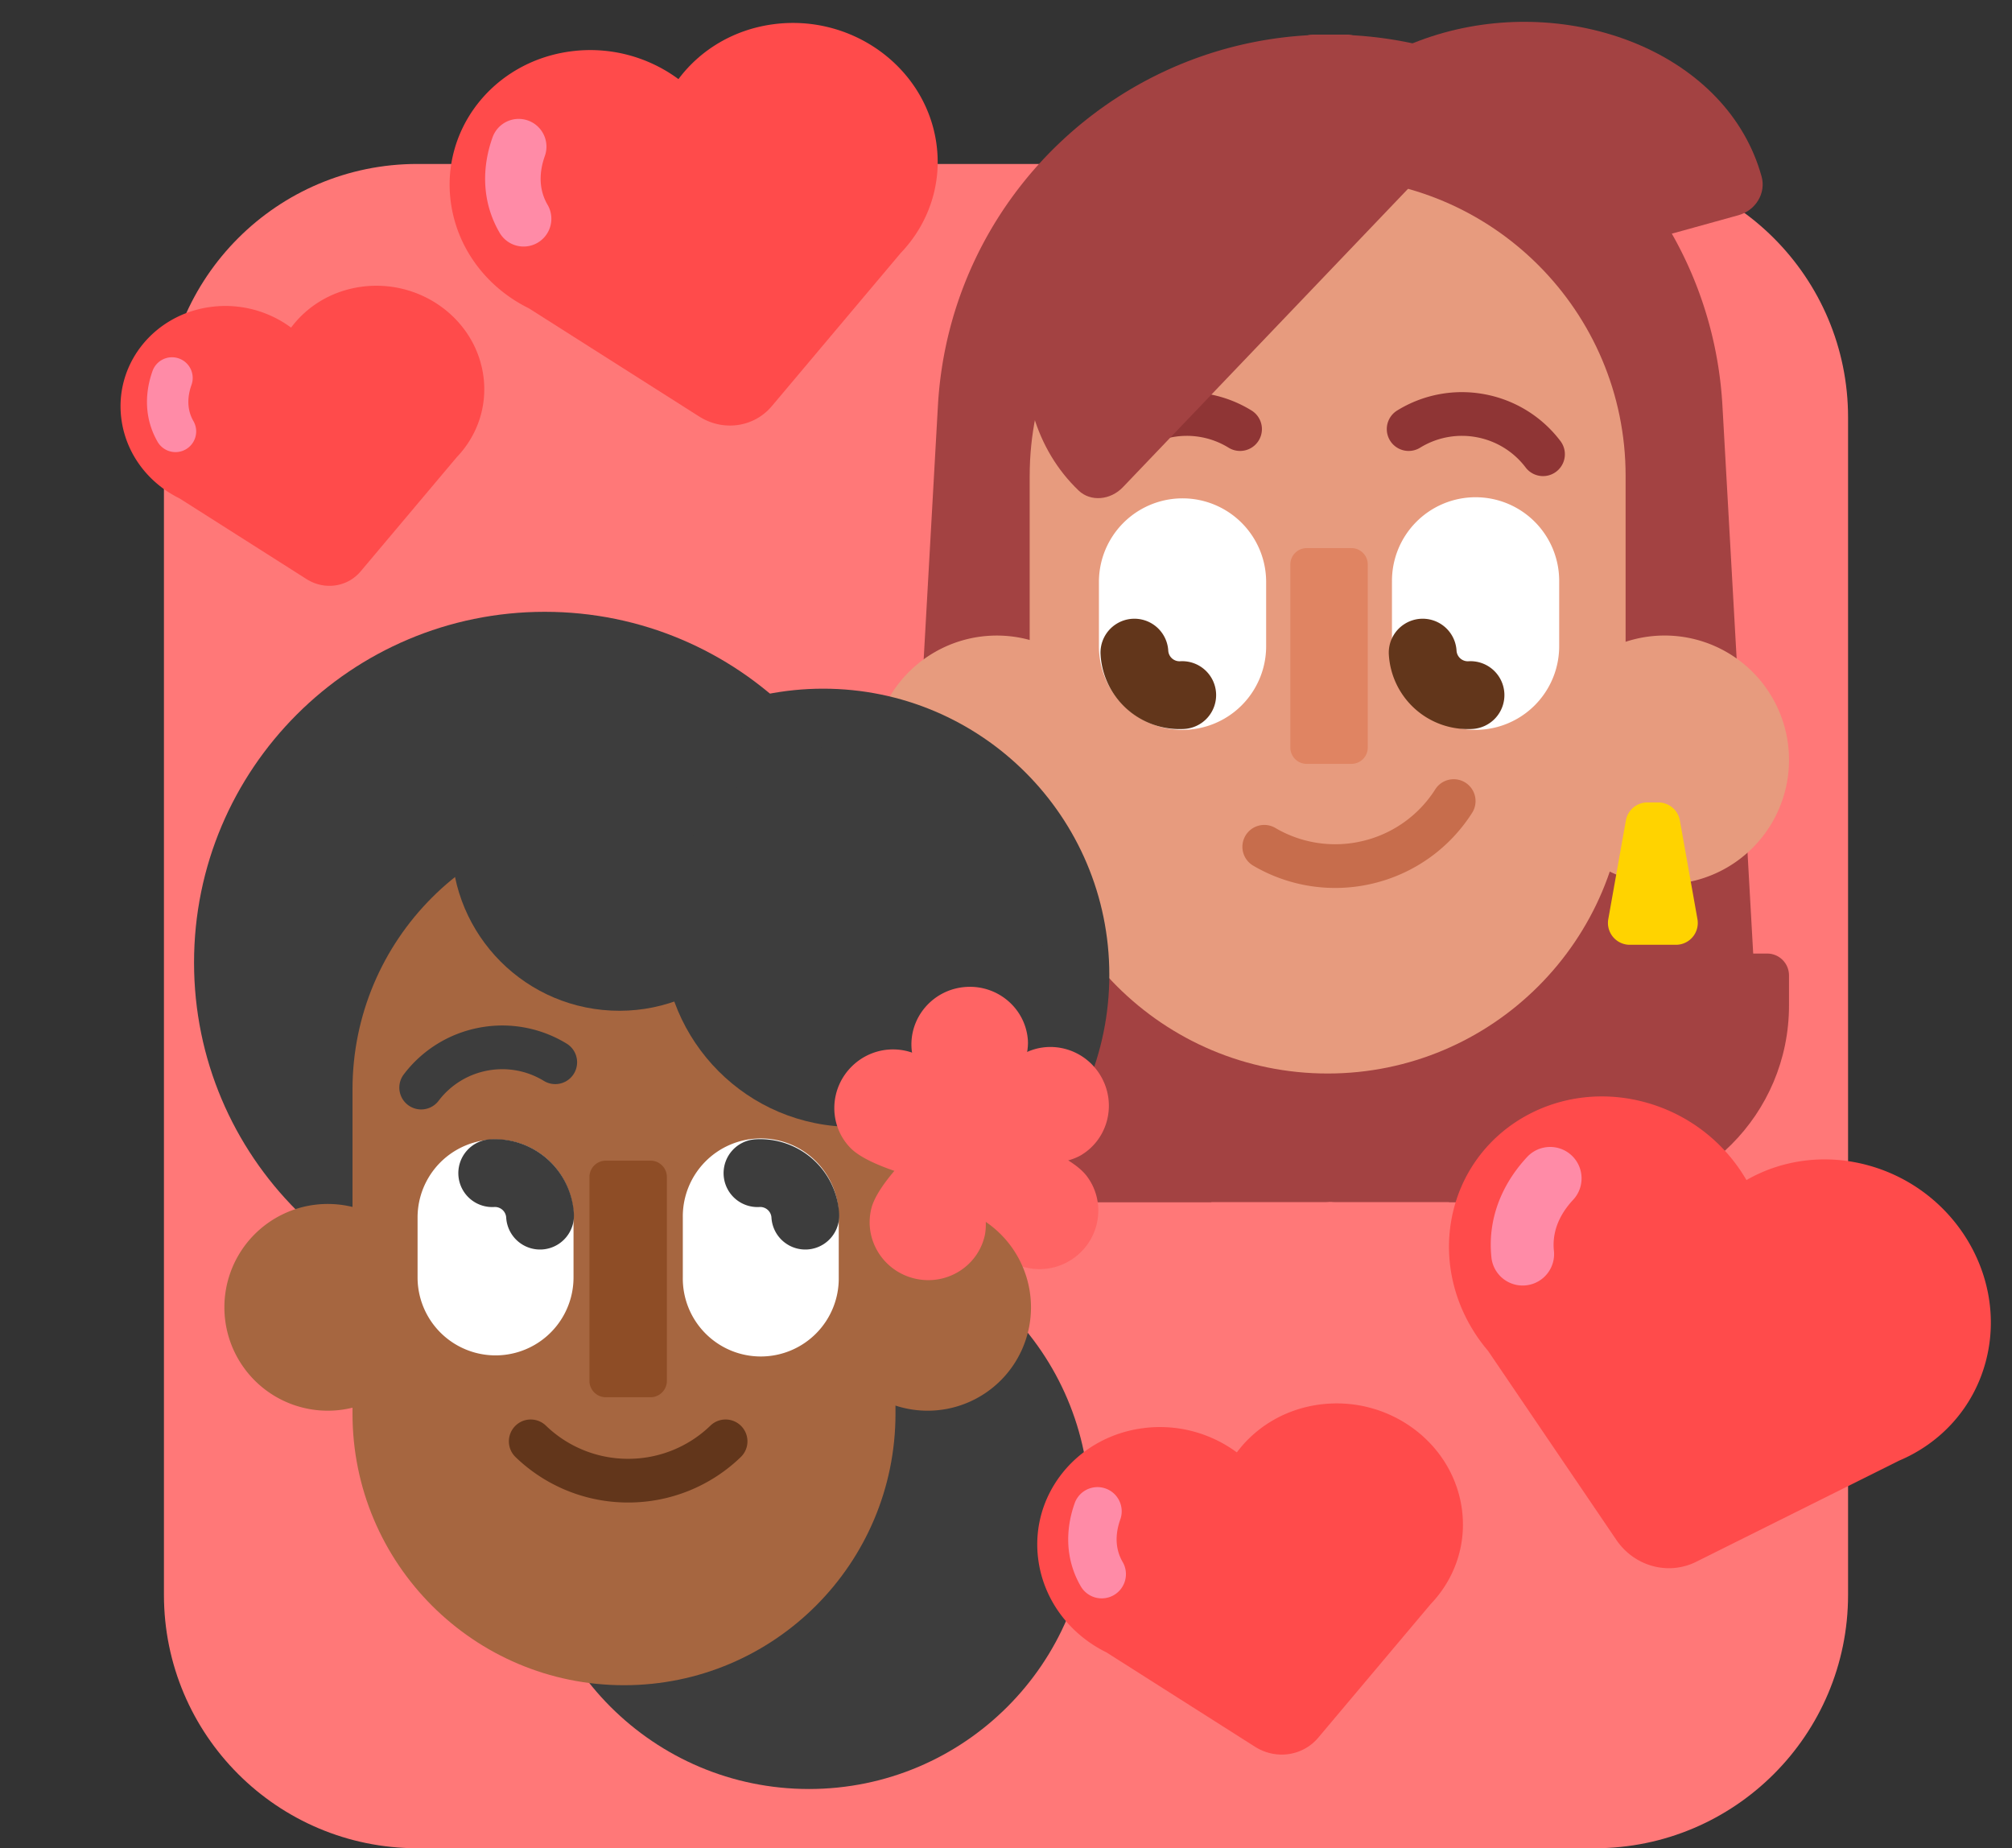 <svg viewBox="0 0 135 124" fill="none" xmlns="http://www.w3.org/2000/svg"><rect x="0" y="0" width="135" height="124" fill="#333333" stroke="none"/><g clip-path="url(#clip0)"><path fill-rule="evenodd" clip-rule="evenodd" d="M28 11h79c9.389 0 17 7.611 17 17v79c0 9.389-7.611 17-17 17H28c-9.389 0-17-7.611-17-17V28c0-9.389 7.611-17 17-17z" fill="#FF7878"/><path d="M58.466 65.44c0-.81.656-1.466 1.466-1.466H81.28V80.65H71.66c-7.287 0-13.194-5.907-13.194-13.194V65.44zM120.038 65.44c0-.81-.657-1.466-1.466-1.466H97.223V80.65h9.621c7.287 0 13.194-5.907 13.194-13.194V65.44zM116.64 14.441l-30.29 8.383c-1.214.335-2.456-.328-2.775-1.481-2.247-8.118 4.44-16.695 13.32-19.153 8.908-2.465 19.047 1.5 21.304 9.654.307 1.11-.391 2.274-1.559 2.597z" fill="#A34242"/><path d="M62.931 27.23C63.716 13.254 75.28 2.322 89.278 2.322h1.103c.81 0 1.466.656 1.466 1.466v73.93a2.932 2.932 0 0 1-2.932 2.932H72.337c-6.736 0-12.087-5.66-11.71-12.385l2.304-41.035z" fill="#A34242"/><path d="M115.572 27.23c-.785-13.976-12.347-24.908-26.346-24.908h-1.103c-.81 0-1.466.656-1.466 1.466v73.93a2.932 2.932 0 0 0 2.932 2.932h16.578c6.735 0 12.087-5.66 11.709-12.385l-2.304-41.035z" fill="#A34242"/><path d="M111.692 59.33a8.346 8.346 0 1 0 0-16.692 8.346 8.346 0 0 0 0 16.692zM66.883 59.33a8.345 8.345 0 1 0 0-16.69 8.345 8.345 0 0 0 0 16.69z" fill="#E79B7E"/><path d="M65.288 55.046c.125-.7.733-1.209 1.443-1.209h.737c.71 0 1.318.51 1.443 1.21l1.18 6.617c.16.898-.53 1.723-1.444 1.723h-3.096a1.466 1.466 0 0 1-1.443-1.723l1.18-6.618zM109.092 55.046c.124-.7.732-1.209 1.443-1.209h.736c.711 0 1.319.51 1.444 1.21l1.179 6.617a1.465 1.465 0 0 1-1.443 1.723h-3.096a1.466 1.466 0 0 1-1.443-1.723l1.18-6.618z" fill="#FFD300"/><path d="M69.09 31.924c0-11.041 8.95-19.992 19.992-19.992 11.041 0 19.992 8.95 19.992 19.992v20.107c0 11.041-8.951 19.992-19.992 19.992-11.042 0-19.993-8.95-19.993-19.992V31.924z" fill="#E79B7E"/><path fill-rule="evenodd" clip-rule="evenodd" d="M99.08 29.334a5.34 5.34 0 0 1 3.285 2.028 1.466 1.466 0 0 0 2.336-1.772 8.271 8.271 0 0 0-5.081-3.138 8.27 8.27 0 0 0-5.872 1.088 1.466 1.466 0 0 0 1.537 2.497 5.34 5.34 0 0 1 3.796-.703zM78.641 29.334a5.34 5.34 0 0 0-3.284 2.028 1.466 1.466 0 1 1-2.336-1.772 8.27 8.27 0 0 1 5.081-3.138 8.27 8.27 0 0 1 5.872 1.088 1.466 1.466 0 1 1-1.537 2.497 5.34 5.34 0 0 0-3.796-.703z" fill="#8F3535"/><path d="M84.955 39.045a5.61 5.61 0 0 0-11.22 0v4.311a5.61 5.61 0 0 0 11.22 0v-4.31zM93.398 39.045a5.61 5.61 0 1 1 11.219 0v4.311a5.61 5.61 0 1 1-11.22 0v-4.31z" fill="#fff"/><path d="M86.579 37.872a1.1 1.1 0 0 1 1.1-1.1h2.995a1.1 1.1 0 0 1 1.1 1.1V50.15a1.1 1.1 0 0 1-1.1 1.1h-2.996a1.1 1.1 0 0 1-1.1-1.1V37.872z" fill="#E08462"/><path d="M75.346 32.684L97.282 9.73c.879-.92.922-2.304.097-3.092-5.806-5.549-16.37-3.441-22.8 3.288-6.451 6.75-8.036 17.413-2.204 22.986.795.76 2.125.657 2.971-.228z" fill="#A34242"/><path d="M54.278 120.026c10.398 0 18.827-8.429 18.827-18.827 0-10.398-8.43-18.827-18.827-18.827-10.398 0-18.827 8.429-18.827 18.827 0 10.398 8.429 18.827 18.827 18.827z" fill="#3D3D3D"/><path d="M55.234 84.602c10.603 0 19.199-8.596 19.199-19.199 0-10.603-8.596-19.199-19.2-19.199-10.603 0-19.198 8.596-19.198 19.2 0 10.602 8.595 19.198 19.199 19.198z" fill="#3D3D3D"/><path d="M36.553 88.112c12.996 0 23.532-10.536 23.532-23.533 0-12.997-10.536-23.532-23.532-23.532-12.997 0-23.533 10.535-23.533 23.532s10.536 23.533 23.533 23.533z" fill="#3D3D3D"/><path d="M21.991 94.645a6.935 6.935 0 1 0 0-13.87 6.935 6.935 0 0 0 0 13.87z" fill="#A66640"/><path d="M23.652 73.098c0-10.06 8.156-18.216 18.217-18.216 10.06 0 18.216 8.156 18.216 18.216v21.749c0 10.061-8.156 18.216-18.216 18.216-10.061 0-18.217-8.155-18.217-18.216V73.098z" fill="#A66640"/><path fill-rule="evenodd" clip-rule="evenodd" d="M32.713 71.826a5.339 5.339 0 0 0-3.285 2.028 1.466 1.466 0 0 1-2.336-1.772 8.271 8.271 0 0 1 5.081-3.138 8.272 8.272 0 0 1 5.872 1.088 1.466 1.466 0 0 1-1.536 2.497 5.34 5.34 0 0 0-3.796-.703z" fill="#3D3D3D"/><path d="M39.55 78.969a1.1 1.1 0 0 1 1.1-1.1h2.996a1.1 1.1 0 0 1 1.1 1.1v13.673a1.1 1.1 0 0 1-1.1 1.1H40.65a1.1 1.1 0 0 1-1.1-1.1V78.969z" fill="#8E4D26"/><path fill-rule="evenodd" clip-rule="evenodd" d="M34.555 95.684c.562-.583 1.49-.6 2.073-.038a7.924 7.924 0 0 0 5.52 2.227 7.924 7.924 0 0 0 5.52-2.227 1.466 1.466 0 0 1 2.036 2.11 10.856 10.856 0 0 1-7.556 3.049 10.857 10.857 0 0 1-7.555-3.048 1.466 1.466 0 0 1-.038-2.073z" fill="#62361B"/><path d="M40.999 67.8c6.207.305 11.487-4.478 11.793-10.685.306-6.208-4.478-11.488-10.685-11.794C35.9 45.017 30.62 49.8 30.314 56.007c-.306 6.207 4.478 11.487 10.685 11.793z" fill="#3D3D3D"/><path d="M56.593 75.588c7.021.346 12.993-5.064 13.339-12.085.346-7.02-5.064-12.993-12.085-13.339-7.02-.346-12.993 5.065-13.339 12.085-.346 7.021 5.065 12.993 12.085 13.339z" fill="#3D3D3D"/><path d="M73.832 72.146c-1.117-1.85-3.501-2.455-5.326-1.353-1.036.625-2.297 2.49-3.785 5.596a1.29 1.29 0 0 0 1.115 1.846c3.441.13 5.68-.119 6.715-.744 1.825-1.102 2.398-3.495 1.281-5.345z" fill="#FF6464"/><path d="M72.154 84.327c1.713-1.317 2.047-3.755.748-5.445-.738-.958-2.733-2.003-5.986-3.133a1.29 1.29 0 0 0-1.71 1.315c.258 3.434.756 5.63 1.493 6.59 1.3 1.689 3.742 1.99 5.455.673zM57.209 71.493c-1.567 1.489-1.645 3.948-.176 5.493.833.877 2.926 1.707 6.279 2.492a1.29 1.29 0 0 0 1.563-1.486c-.614-3.388-1.338-5.52-2.171-6.397-1.47-1.545-3.93-1.59-5.495-.102z" fill="#FF6464"/><path d="M64.76 66.219c-2.153.17-3.763 2.032-3.594 4.157.096 1.206 1.199 3.169 3.31 5.889a1.29 1.29 0 0 0 2.15-.17c1.656-3.02 2.436-5.132 2.34-6.338-.168-2.125-2.051-3.71-4.205-3.538z" fill="#FF6464"/><path d="M62.158 94.645a6.935 6.935 0 1 0 0-13.869 6.935 6.935 0 0 0 0 13.869z" fill="#A66640"/><path d="M61.329 85.768c2.097.522 4.214-.732 4.729-2.801.291-1.174-.132-3.386-1.27-6.635a1.29 1.29 0 0 0-2.093-.521c-2.529 2.337-3.939 4.093-4.23 5.267-.516 2.069.767 4.169 2.864 4.69z" fill="#FF6464"/><path d="M38.482 81.682a5.232 5.232 0 1 0-10.464 0v4.02a5.232 5.232 0 1 0 10.464 0v-4.02zM45.815 85.703a5.232 5.232 0 1 0 10.463 0v-4.02a5.232 5.232 0 1 0-10.463 0v4.02z" fill="#fff"/><path fill-rule="evenodd" clip-rule="evenodd" d="M30.757 78.843a2.275 2.275 0 0 1 2.136-2.406 5.309 5.309 0 0 1 5.614 4.985 2.275 2.275 0 1 1-4.542.27.758.758 0 0 0-.802-.713 2.275 2.275 0 0 1-2.406-2.136z" fill="#3D3D3D"/><path fill-rule="evenodd" clip-rule="evenodd" d="M100.938 46.5a2.275 2.275 0 0 1-2.136 2.406 5.309 5.309 0 0 1-5.614-4.985 2.275 2.275 0 0 1 4.542-.27.758.758 0 0 0 .802.713 2.275 2.275 0 0 1 2.406 2.136z" fill="#62361B"/><path fill-rule="evenodd" clip-rule="evenodd" d="M48.555 78.843a2.275 2.275 0 0 1 2.136-2.406 5.309 5.309 0 0 1 5.614 4.985 2.275 2.275 0 0 1-4.542.27.758.758 0 0 0-.802-.713 2.275 2.275 0 0 1-2.406-2.136z" fill="#3D3D3D"/><path fill-rule="evenodd" clip-rule="evenodd" d="M81.595 46.5a2.275 2.275 0 0 1-2.136 2.406 5.309 5.309 0 0 1-5.614-4.985 2.275 2.275 0 1 1 4.542-.27.758.758 0 0 0 .802.713 2.275 2.275 0 0 1 2.406 2.136z" fill="#62361B"/><path fill-rule="evenodd" clip-rule="evenodd" d="M83.564 56.07a1.466 1.466 0 0 1 2.006-.523 7.925 7.925 0 0 0 5.889.87 7.924 7.924 0 0 0 4.844-3.46 1.466 1.466 0 0 1 2.473 1.576 10.856 10.856 0 0 1-6.63 4.735 10.856 10.856 0 0 1-8.06-1.191 1.466 1.466 0 0 1-.522-2.006z" fill="#C76D4C"/><path d="M99.846 90.632c-2.2-2.58-3.174-6.086-2.31-9.494 1.416-5.575 7.216-8.78 12.956-7.156a11.268 11.268 0 0 1 6.691 5.19c2.371-1.363 5.32-1.794 8.253-.965 5.74 1.623 9.246 7.458 7.831 13.033-.803 3.165-3.019 5.565-5.836 6.753l-13.615 6.786c-1.881.937-4.156.313-5.368-1.472l-8.602-12.675z" fill="#FF4B4B"/><path fill-rule="evenodd" clip-rule="evenodd" d="M105.449 77.516c.851.794.898 2.129.104 2.98-1.009 1.083-1.422 2.27-1.285 3.46a2.109 2.109 0 0 1-4.189.48c-.3-2.613.685-4.986 2.39-6.815a2.109 2.109 0 0 1 2.98-.105z" fill="#FF8BA7"/><path d="M74.237 110.858c-2.346-1.152-4.109-3.333-4.54-6.008-.707-4.377 2.414-8.419 6.97-9.029a8.684 8.684 0 0 1 6.322 1.622c1.26-1.69 3.213-2.898 5.541-3.21 4.557-.61 8.824 2.443 9.53 6.819.401 2.485-.431 4.861-2.06 6.563l-7.55 8.969c-1.044 1.239-2.844 1.495-4.248.603l-9.965-6.329z" fill="#FF4B4B"/><path fill-rule="evenodd" clip-rule="evenodd" d="M74.183 99.866c.846.3 1.287 1.23.986 2.075-.382 1.074-.31 2.041.151 2.841a1.625 1.625 0 1 1-2.816 1.622c-1.012-1.757-1.042-3.736-.396-5.552a1.624 1.624 0 0 1 2.075-.986z" fill="#FF8BA7"/><path d="M35.49 20.687c-2.69-1.32-4.711-3.82-5.207-6.888-.81-5.017 2.768-9.651 7.992-10.35a9.956 9.956 0 0 1 7.248 1.859c1.444-1.938 3.684-3.323 6.353-3.68 5.224-.7 10.116 2.8 10.926 7.817.46 2.849-.495 5.573-2.361 7.525l-8.658 10.283c-1.196 1.42-3.26 1.713-4.87.69L35.49 20.688z" fill="#FF4B4B"/><path fill-rule="evenodd" clip-rule="evenodd" d="M35.428 8.085a1.863 1.863 0 0 1 1.13 2.38c-.438 1.231-.356 2.339.173 3.257a1.863 1.863 0 1 1-3.228 1.86c-1.16-2.015-1.196-4.284-.455-6.366a1.863 1.863 0 0 1 2.38-1.131z" fill="#FF8BA7"/><path d="M12.053 33.442c-2.005-.984-3.511-2.847-3.88-5.133-.604-3.74 2.062-7.194 5.956-7.715a7.42 7.42 0 0 1 5.402 1.386c1.076-1.445 2.745-2.477 4.735-2.743 3.893-.521 7.54 2.088 8.143 5.827.343 2.123-.368 4.154-1.76 5.608l-6.452 7.664c-.892 1.059-2.43 1.277-3.63.515l-8.514-5.409z" fill="#FF4B4B"/><path fill-rule="evenodd" clip-rule="evenodd" d="M12.006 24.05c.723.257 1.1 1.05.843 1.773-.326.918-.265 1.744.129 2.428a1.388 1.388 0 1 1-2.406 1.386c-.865-1.501-.891-3.193-.339-4.744a1.388 1.388 0 0 1 1.773-.843z" fill="#FF8BA7"/></g><defs><clipPath id="clip0"><path fill="#fff" d="M0 0h135v124H0z"/></clipPath></defs></svg>